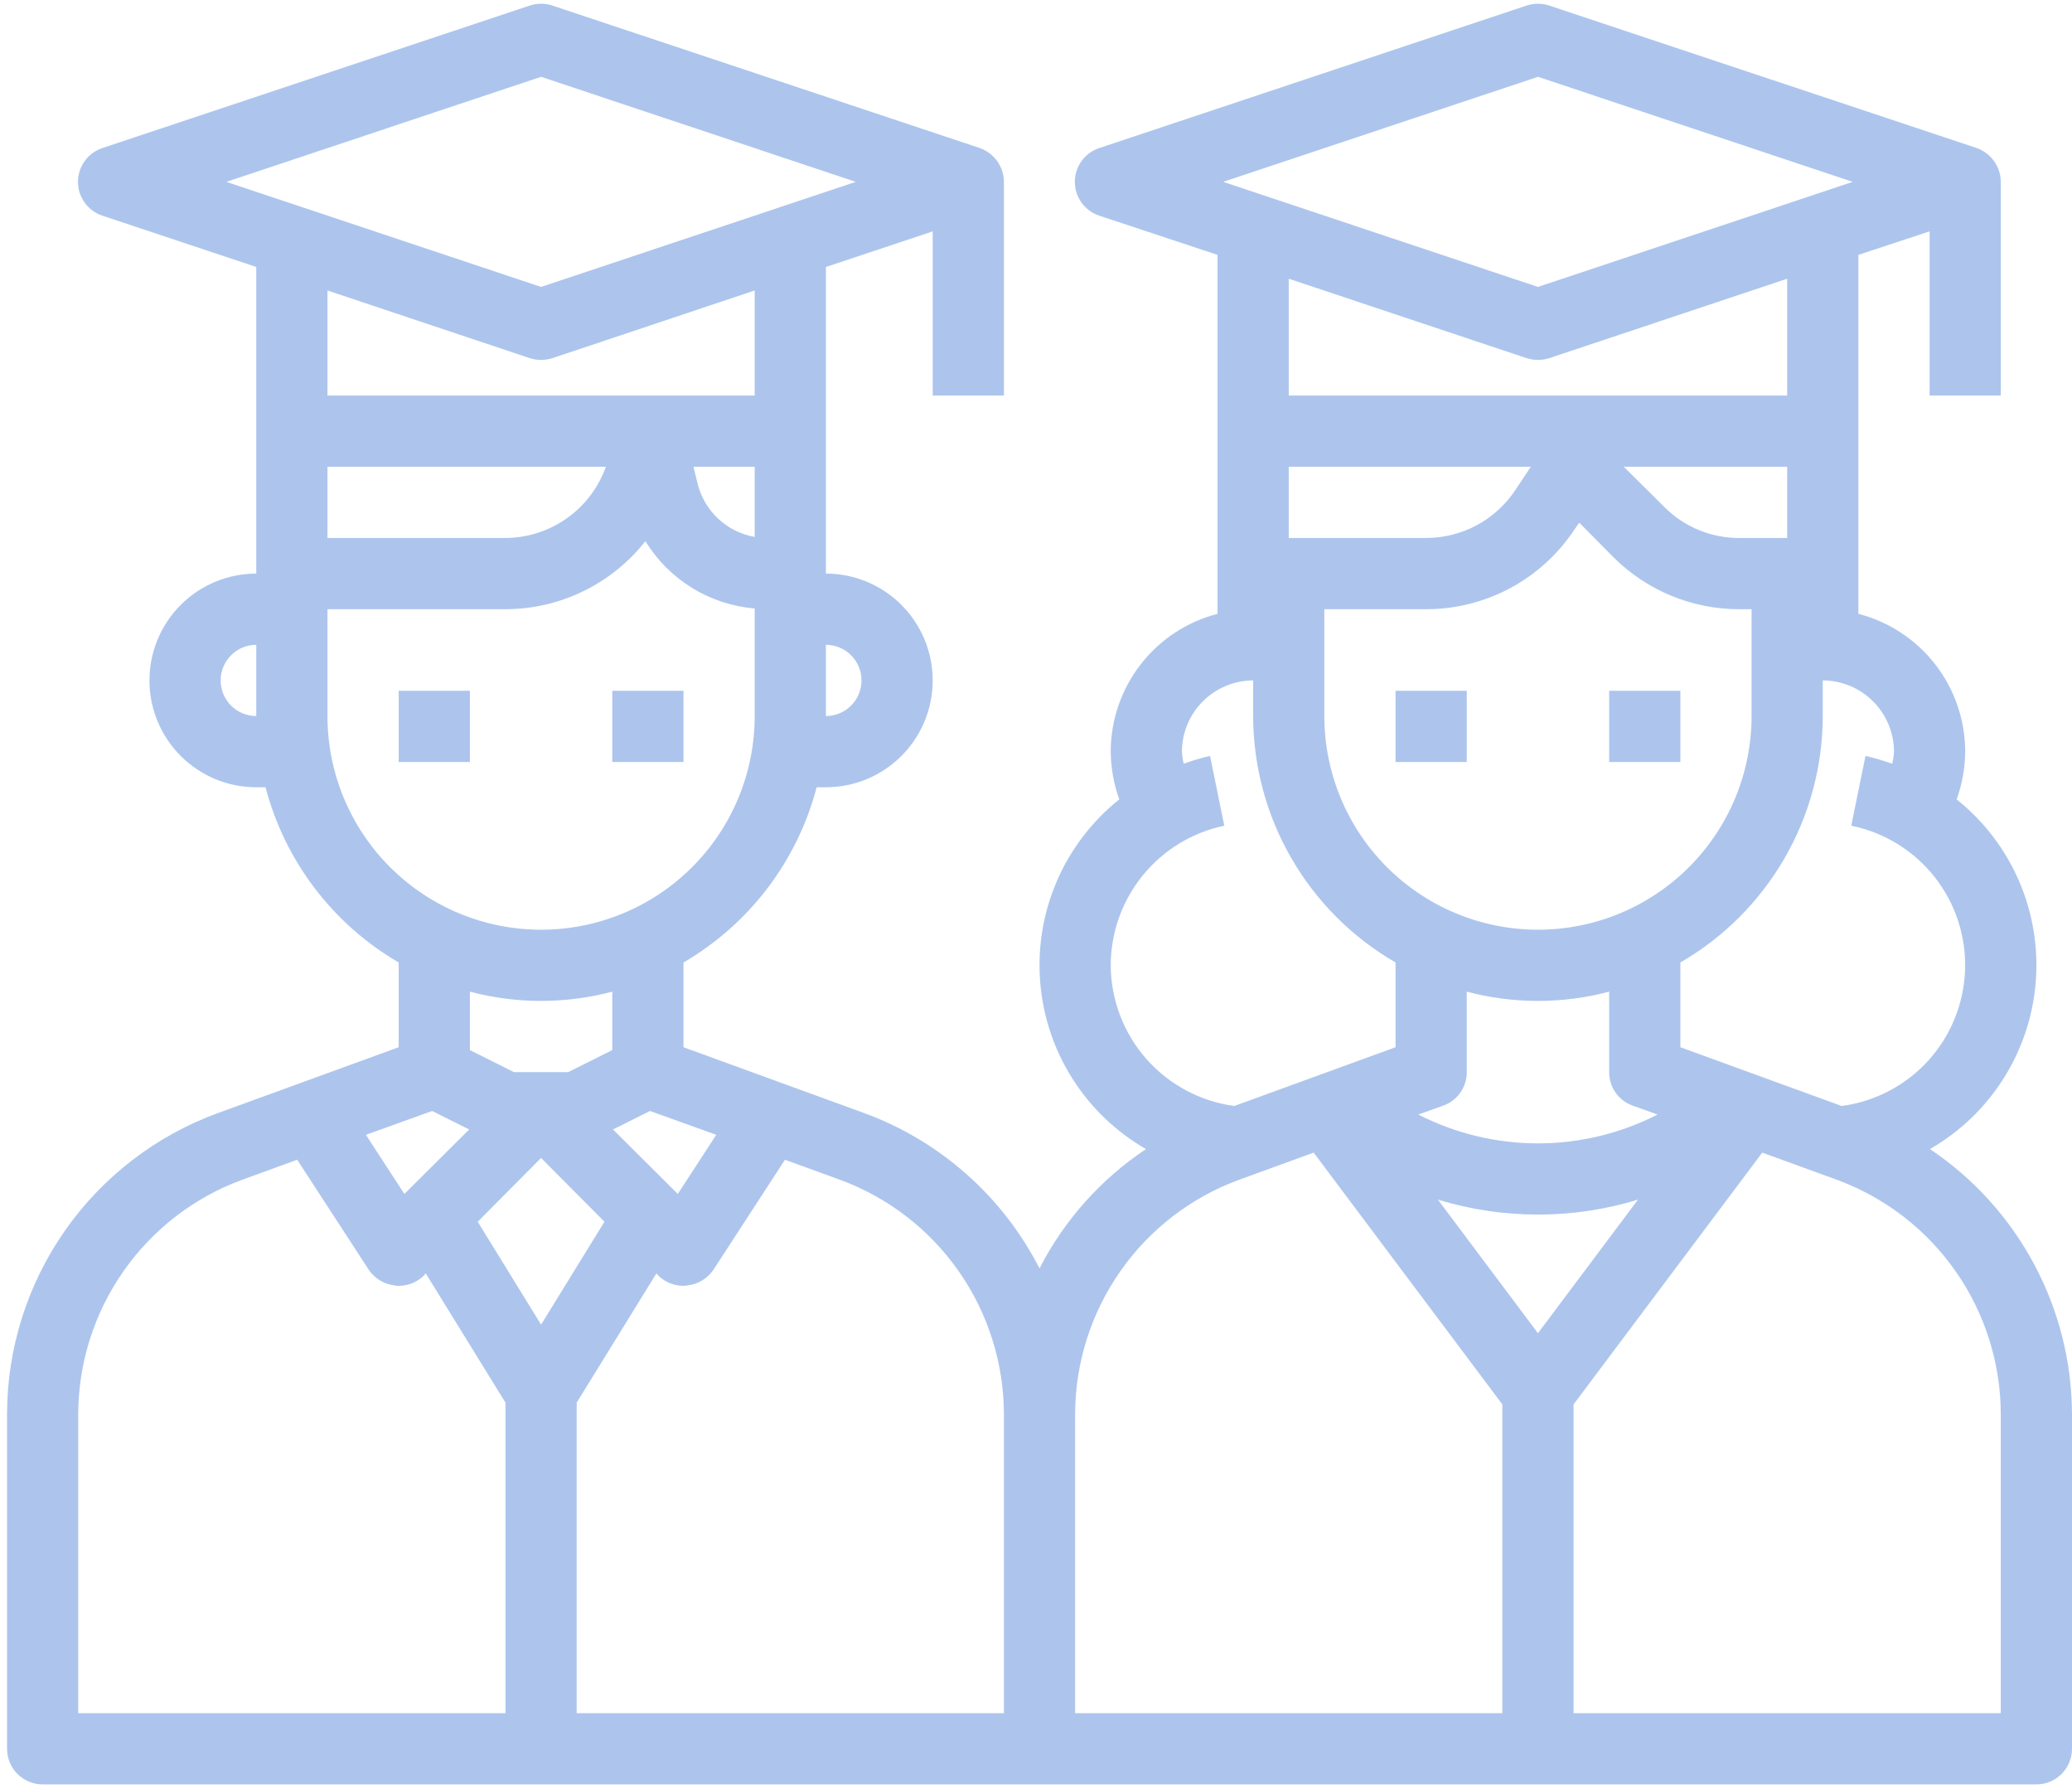 <svg width="95" height="82" viewBox="0 0 95 82" fill="none" xmlns="http://www.w3.org/2000/svg">
<path d="M21.544 31.664H18.279V34.929H21.544V31.664Z" fill="#99B6E8" fill-opacity="0.8"/>
<path d="M31.338 31.664H28.073V34.929H31.338V31.664Z" fill="#99B6E8" fill-opacity="0.8"/>
<path d="M67.25 31.664H63.985V34.929H67.25V31.664Z" fill="#99B6E8" fill-opacity="0.8"/>
<path d="M77.044 31.664H73.779V34.929H77.044V31.664Z" fill="#99B6E8" fill-opacity="0.8"/>
<path d="M88.487 52.671C89.861 51.882 91.022 50.769 91.868 49.428C92.714 48.088 93.219 46.561 93.34 44.98C93.461 43.4 93.193 41.814 92.561 40.36C91.928 38.907 90.95 37.63 89.711 36.642C89.964 35.94 90.096 35.2 90.103 34.454C90.102 33.007 89.62 31.602 88.734 30.459C87.848 29.315 86.607 28.498 85.206 28.137V11.683L88.471 10.605V18.13H91.735V8.336C91.733 7.995 91.625 7.663 91.426 7.385C91.227 7.107 90.948 6.898 90.625 6.785L71.037 0.256C70.698 0.142 70.331 0.142 69.992 0.256L50.404 6.785C50.077 6.893 49.793 7.101 49.591 7.379C49.39 7.657 49.281 7.992 49.281 8.336C49.281 8.68 49.39 9.015 49.591 9.293C49.793 9.572 50.077 9.78 50.404 9.887L55.823 11.683V28.137C54.422 28.498 53.181 29.315 52.295 30.459C51.409 31.602 50.927 33.007 50.926 34.454C50.933 35.2 51.065 35.94 51.318 36.642C50.079 37.63 49.101 38.907 48.468 40.36C47.836 41.814 47.568 43.4 47.689 44.98C47.81 46.561 48.315 48.088 49.161 49.428C50.007 50.769 51.168 51.882 52.542 52.671C50.476 54.048 48.795 55.931 47.661 58.14C45.975 54.842 43.107 52.3 39.63 51.023L31.338 48.003V44.118C32.834 43.246 34.143 42.089 35.191 40.711C36.238 39.332 37.004 37.761 37.443 36.087H37.867C39.166 36.087 40.412 35.571 41.33 34.652C42.248 33.734 42.764 32.488 42.764 31.189C42.764 29.891 42.248 28.645 41.33 27.727C40.412 26.808 39.166 26.292 37.867 26.292V12.238L42.764 10.605V18.13H46.029V8.336C46.026 7.995 45.919 7.663 45.72 7.385C45.521 7.107 45.241 6.898 44.919 6.785L25.331 0.256C24.992 0.142 24.625 0.142 24.286 0.256L4.697 6.785C4.371 6.893 4.087 7.101 3.885 7.379C3.683 7.657 3.575 7.992 3.575 8.336C3.575 8.68 3.683 9.015 3.885 9.293C4.087 9.572 4.371 9.78 4.697 9.887L11.749 12.238V26.292C10.45 26.292 9.205 26.808 8.287 27.727C7.368 28.645 6.852 29.891 6.852 31.189C6.852 32.488 7.368 33.734 8.287 34.652C9.205 35.571 10.45 36.087 11.749 36.087H12.174C12.613 37.761 13.378 39.332 14.426 40.711C15.473 42.089 16.783 43.246 18.279 44.118V48.003L9.986 51.023C7.157 52.056 4.713 53.932 2.985 56.399C1.256 58.866 0.327 61.804 0.323 64.816V80.16C0.323 80.593 0.495 81.008 0.801 81.315C1.107 81.621 1.522 81.793 1.955 81.793H93.368C93.801 81.793 94.216 81.621 94.522 81.315C94.828 81.008 95 80.593 95 80.16V64.816C94.99 62.413 94.391 60.05 93.256 57.933C92.12 55.815 90.483 54.009 88.487 52.671ZM11.749 32.822C11.316 32.822 10.901 32.65 10.595 32.344C10.289 32.038 10.117 31.622 10.117 31.189C10.117 30.756 10.289 30.341 10.595 30.035C10.901 29.729 11.316 29.557 11.749 29.557V32.822ZM32.84 52.018L31.076 54.728L28.106 51.773L29.803 50.925L32.84 52.018ZM34.602 24.611C33.981 24.502 33.404 24.216 32.941 23.788C32.477 23.359 32.147 22.806 31.991 22.195L31.795 21.395H34.602V24.611ZM34.602 18.13H15.014V13.315L24.286 16.416C24.626 16.525 24.991 16.525 25.331 16.416L34.602 13.315V18.13ZM27.779 21.395C27.44 22.346 26.817 23.17 25.993 23.754C25.169 24.338 24.186 24.655 23.176 24.66H15.014V21.395H27.779ZM39.499 31.189C39.499 31.622 39.328 32.038 39.021 32.344C38.715 32.65 38.3 32.822 37.867 32.822V29.557C38.3 29.557 38.715 29.729 39.021 30.035C39.328 30.341 39.499 30.756 39.499 31.189ZM10.378 8.336L24.808 3.521L39.238 8.336L24.808 13.152L10.378 8.336ZM15.014 32.822V27.925H23.176C24.411 27.923 25.63 27.642 26.741 27.102C27.852 26.562 28.826 25.777 29.591 24.807C30.126 25.678 30.858 26.412 31.729 26.948C32.599 27.484 33.584 27.807 34.602 27.892V32.822C34.602 35.419 33.571 37.91 31.734 39.747C29.897 41.584 27.406 42.616 24.808 42.616C22.211 42.616 19.72 41.584 17.883 39.747C16.046 37.91 15.014 35.419 15.014 32.822ZM28.073 45.456V48.133L26.049 49.145H23.568L21.544 48.133V45.456C23.683 46.022 25.933 46.022 28.073 45.456ZM19.813 50.925L21.511 51.773L18.54 54.728L16.777 52.018L19.813 50.925ZM23.176 78.528H3.587V64.816C3.594 62.471 4.319 60.185 5.665 58.265C7.01 56.344 8.911 54.882 11.113 54.075L13.627 53.161L16.908 58.205C17.044 58.406 17.223 58.575 17.432 58.699C17.64 58.823 17.874 58.899 18.116 58.923C18.169 58.937 18.224 58.942 18.279 58.94C18.712 58.941 19.129 58.771 19.438 58.466L19.519 58.368L23.176 64.294V78.528ZM21.903 56.001L24.808 53.079L27.714 56.001L24.808 60.719L21.903 56.001ZM46.029 78.528H26.441V64.294L30.097 58.368L30.179 58.466C30.488 58.771 30.904 58.941 31.338 58.94C31.393 58.942 31.448 58.937 31.501 58.923C31.743 58.899 31.976 58.823 32.185 58.699C32.394 58.575 32.572 58.406 32.709 58.205L35.99 53.161L38.504 54.075C40.705 54.882 42.607 56.344 43.952 58.265C45.297 60.185 46.022 62.471 46.029 64.816V78.528ZM86.838 34.454C86.828 34.641 86.801 34.827 86.757 35.009C86.356 34.865 85.947 34.745 85.532 34.65L84.879 37.849C86.391 38.156 87.744 38.988 88.7 40.198C89.655 41.408 90.15 42.918 90.097 44.459C90.044 46 89.447 47.473 88.411 48.615C87.375 49.757 85.967 50.494 84.439 50.696L77.044 48.003V44.118C79.027 42.972 80.674 41.325 81.819 39.343C82.965 37.361 83.57 35.112 83.573 32.822V31.189C84.439 31.192 85.267 31.537 85.879 32.148C86.491 32.76 86.836 33.589 86.838 34.454ZM74.857 50.68L75.999 51.088C74.302 51.957 72.422 52.41 70.514 52.41C68.607 52.41 66.727 51.957 65.03 51.088L66.172 50.68C66.489 50.567 66.763 50.359 66.956 50.084C67.149 49.809 67.251 49.481 67.25 49.145V45.456C69.389 46.022 71.639 46.022 73.779 45.456V49.145C73.778 49.481 73.88 49.809 74.073 50.084C74.266 50.359 74.54 50.567 74.857 50.68ZM70.514 42.616C67.917 42.616 65.426 41.584 63.589 39.747C61.752 37.91 60.72 35.419 60.72 32.822V27.925H65.389C66.733 27.926 68.057 27.594 69.242 26.959C70.427 26.324 71.436 25.405 72.18 24.285L72.408 23.958L73.975 25.541C74.734 26.299 75.635 26.9 76.627 27.309C77.618 27.718 78.681 27.927 79.754 27.925H80.309V32.822C80.309 35.419 79.277 37.91 77.44 39.747C75.603 41.584 73.112 42.616 70.514 42.616ZM59.088 18.13V12.776L69.992 16.416C70.332 16.525 70.697 16.525 71.037 16.416L81.941 12.776V18.13H59.088ZM81.941 21.395V24.66H79.754C79.11 24.663 78.473 24.538 77.878 24.291C77.284 24.045 76.745 23.681 76.293 23.223L74.448 21.395H81.941ZM70.188 21.395L69.47 22.473C69.022 23.145 68.415 23.696 67.704 24.078C66.992 24.459 66.197 24.659 65.389 24.66H59.088V21.395H70.188ZM70.514 3.521L84.945 8.336L70.514 13.152L56.084 8.336L70.514 3.521ZM50.926 44.248C50.929 42.746 51.448 41.291 52.396 40.126C53.344 38.961 54.663 38.157 56.133 37.849L55.48 34.65C55.07 34.743 54.667 34.863 54.273 35.009C54.228 34.827 54.201 34.641 54.191 34.454C54.193 33.589 54.538 32.76 55.15 32.148C55.762 31.537 56.59 31.192 57.456 31.189V32.822C57.459 35.112 58.064 37.361 59.21 39.343C60.355 41.325 62.002 42.972 63.985 44.118V48.003L56.59 50.696C55.028 50.485 53.594 49.716 52.553 48.531C51.512 47.346 50.934 45.825 50.926 44.248ZM68.882 78.528H49.294V64.816C49.3 62.471 50.025 60.185 51.371 58.265C52.716 56.344 54.617 54.882 56.819 54.075L60.231 52.834L68.882 64.375V78.528ZM65.928 54.989C68.917 55.903 72.112 55.903 75.102 54.989L70.514 61.111L65.928 54.989ZM91.735 78.528H72.147V64.375L80.798 52.834L84.21 54.075C86.412 54.882 88.313 56.344 89.658 58.265C91.004 60.185 91.728 62.471 91.735 64.816V78.528Z" fill="#99B6E8" fill-opacity="0.8"/>
</svg>
